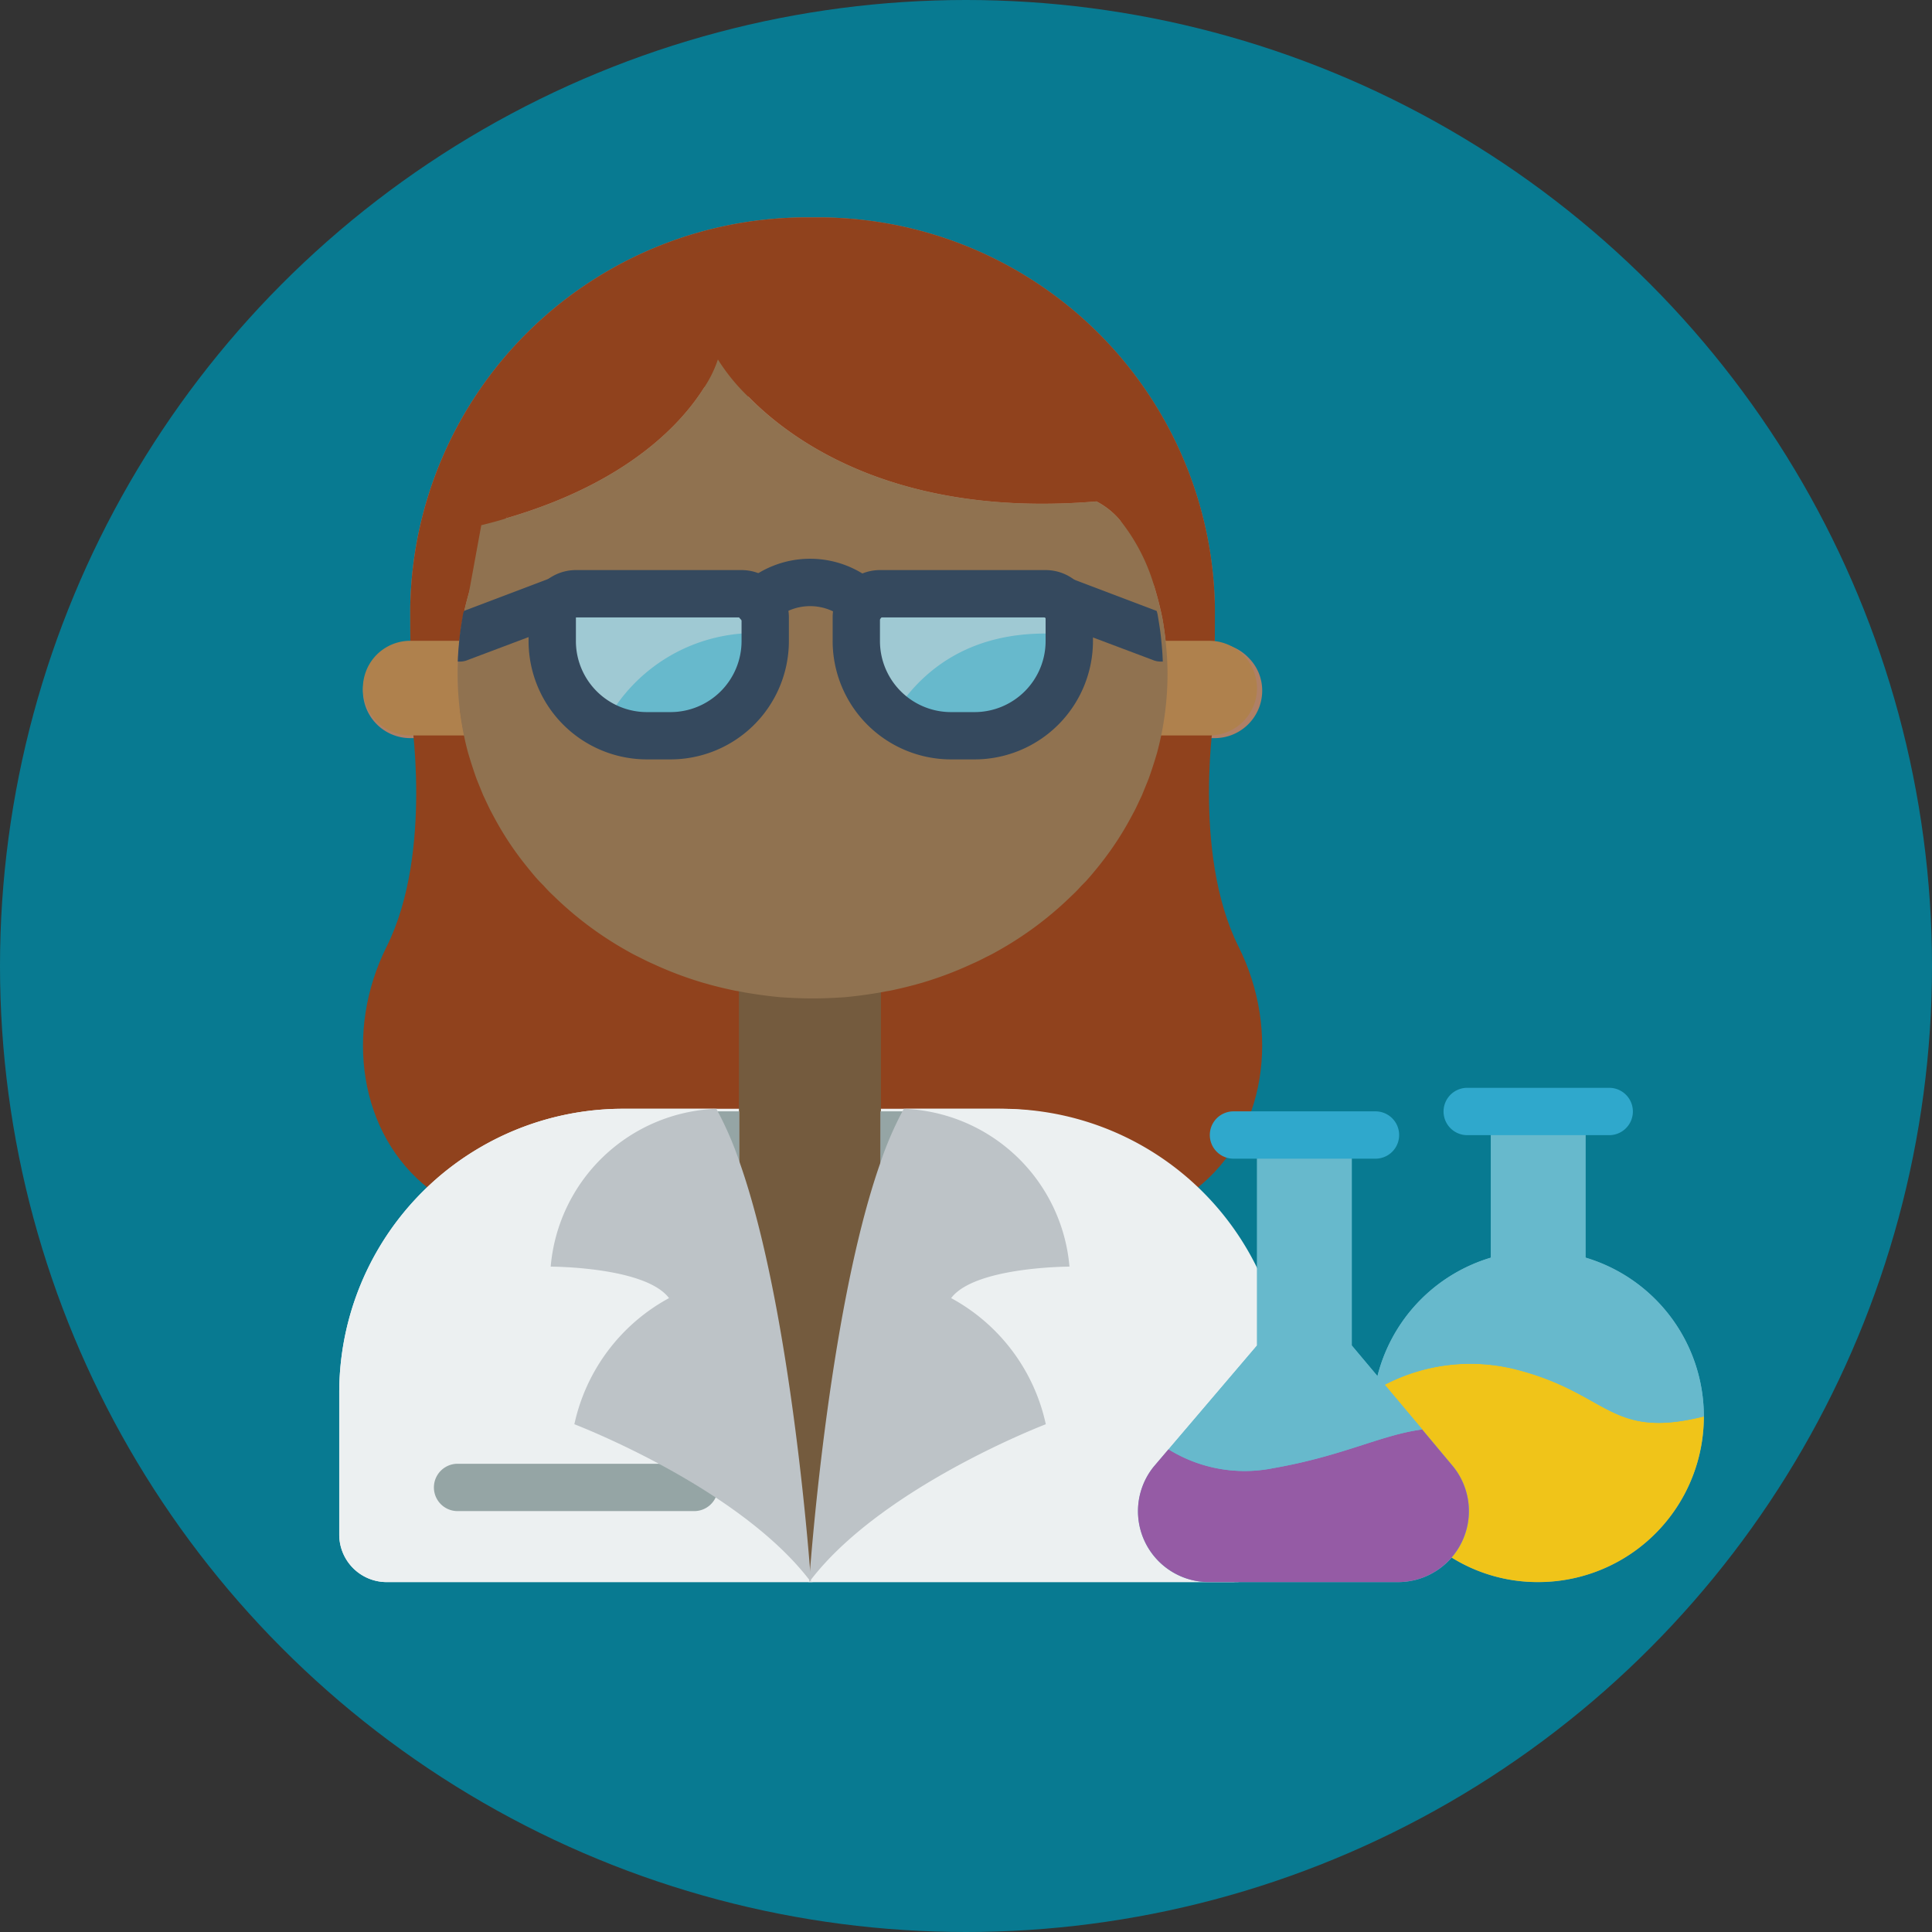 <svg xmlns="http://www.w3.org/2000/svg" width="127.028" height="127.028" viewBox="0 0 127.028 127.028"><rect x="0" y="0" width="127.028" height="127.028" fill="#333333" stroke="none"/><g transform="translate(-1312.484 -2230.828)"><circle cx="63.514" cy="63.514" r="63.514" transform="translate(1312.484 2230.828)" fill="#087a91"/><g transform="translate(1334.781 2245.125)"><path d="M67.045,28.928a3.04,3.04,0,0,0-2.194-.918h-.016c.016-.265.016-2.086.016-2.334A26.073,26.073,0,0,0,38.4,0,26.073,26.073,0,0,0,11.948,25.676c0,.249,0,2.069.015,2.334h-.015a3.112,3.112,0,1,0,0,6.224h3.563C17.658,44.006,27.087,51.35,38.4,51.35s20.741-7.345,22.889-17.116h3.563a3.121,3.121,0,0,0,3.112-3.112A3.041,3.041,0,0,0,67.045,28.928Zm0,0" transform="translate(-7.272 0)" fill="#af8066"/><path d="M64.877,185.395s-1.556,9.336,1.555,15.56c2.77,5.539,1.836,12.323-2.8,15.933H13.218c-4.637-3.61-5.57-10.394-2.8-15.933,3.112-6.224,1.556-15.56,1.556-15.56Zm0,0" transform="translate(-7.295 -153.009)" fill="#90421d"/><g transform="translate(4.676 -0.001)"><path d="M62.414,110.715a2.315,2.315,0,0,0-.156.264h-.016A2.554,2.554,0,0,1,62.414,110.715Zm0,0" transform="translate(-55.941 -91.2)" fill="#90421d"/><path d="M79.4,25.676c0,.249,0,2.069-.016,2.334H76.174c-.047-.56-.14-1.12-.233-1.681-.14-.684-.311-1.354-.514-2.023v-.015A35.373,35.373,0,0,0,73.156,19.9a5.082,5.082,0,0,0-1.54-1.23c-12.837,1.074-19.808-3.75-22.873-6.877a11.545,11.545,0,0,0-2.91-.638c-1.431,2.3-4.964,6.271-13.024,8.62a2.313,2.313,0,0,1,.156-.264,2.552,2.552,0,0,0-.171.264,37.494,37.494,0,0,0-2.334,4.513v.015c-.2.669-.373,1.338-.513,2.023-.094.56-.187,1.12-.233,1.681H26.507c-.015-.265-.015-2.086-.015-2.334A26.073,26.073,0,0,1,52.943,0,26.073,26.073,0,0,1,79.4,25.676Zm0,0" transform="translate(-26.492 0.001)" fill="#90421d"/><path d="M62.414,110.715a2.315,2.315,0,0,0-.156.264h-.016A2.554,2.554,0,0,1,62.414,110.715Zm0,0" transform="translate(-55.941 -91.2)" fill="#90421d"/></g><path d="M43.575,335.465h-24.9A18.666,18.666,0,0,0,.008,354.136v9.336a3.121,3.121,0,0,0,3.112,3.112H59.135l1.618-19.792A18.668,18.668,0,0,0,43.575,335.465Zm0,0" transform="translate(0 -276.86)" fill="#ecf0f1"/><path d="M159.414,288.941v11.795c-3.47,9.9-4.668,27.525-4.668,27.525s-1.2-17.629-4.668-27.525V288.941Zm0,0" transform="translate(-123.79 -238.537)" fill="#745b3e"/><path d="M15.511,165.138H11.948a3.112,3.112,0,1,1,0-6.224h3.221a16.992,16.992,0,0,0-.109,2.007,20.967,20.967,0,0,0,.125,2.209C15.262,163.815,15.371,164.468,15.511,165.138Zm0,0" transform="translate(-7.272 -131.079)" fill="#af814d"/><path d="M313.089,162.026a3.121,3.121,0,0,1-3.112,3.112h-3.563c.14-.669.249-1.323.327-2.007a20.783,20.783,0,0,0,.124-2.209,16.989,16.989,0,0,0-.109-2.007h3.221A3.135,3.135,0,0,1,313.089,162.026Zm0,0" transform="translate(-252.737 -131.079)" fill="#af814d"/><path d="M142.806,335.465v3.594a22.448,22.448,0,0,0-1.556-3.594Zm0,0" transform="translate(-116.494 -276.693)" fill="#95a5a5"/><path d="M204.6,335.465a22.387,22.387,0,0,0-1.556,3.594v-3.594Zm0,0" transform="translate(-167.459 -276.693)" fill="#95a5a5"/><path d="M31.127,366.584H3.12a3.121,3.121,0,0,1-3.112-3.112v-9.336a18.666,18.666,0,0,1,18.672-18.672H24.9a11.357,11.357,0,0,0-10.892,10.378s6.224,0,7.78,2.07a12.42,12.42,0,0,0-6.224,8.293S26.46,360.361,31.127,366.584Zm0,0" transform="translate(0 -276.86)" fill="#ecf0f1"/><path d="M206.185,346.792l-1.618,19.792H176.559c4.668-6.224,15.56-10.378,15.56-10.378a12.42,12.42,0,0,0-6.224-8.293c1.555-2.07,7.78-2.07,7.78-2.07a11.357,11.357,0,0,0-10.892-10.378h6.224A18.668,18.668,0,0,1,206.185,346.792Zm0,0" transform="translate(-145.701 -276.86)" fill="#ecf0f1"/><path d="M192.119,356.206s-10.892,4.155-15.56,10.378c0,0,1.2-17.629,4.668-27.525a22.392,22.392,0,0,1,1.556-3.594,11.357,11.357,0,0,1,10.892,10.378s-6.224,0-7.78,2.07A12.42,12.42,0,0,1,192.119,356.206Zm0,0" transform="translate(-145.655 -276.86)" fill="#bdc3c7"/><path d="M52.436,470.991H36.876a1.556,1.556,0,0,1,0-3.112h15.56a1.556,1.556,0,1,1,0,3.112Zm0,0" transform="translate(-29.088 -385.934)" fill="#95a5a5"/><path d="M403.806,345.252v-9.787h-6.224v9.787a10.9,10.9,0,0,0-7.484,7.9l.249.591,4.575,11.172a10.7,10.7,0,0,0,5.773,1.665,10.894,10.894,0,0,0,3.112-21.333Zm0,0" transform="translate(-321.856 -276.86)" fill="#67b9cc"/><path d="M412.751,434.046a10.884,10.884,0,0,1-10.892,10.892,10.7,10.7,0,0,1-5.773-1.665L391.512,432.1a12.2,12.2,0,0,1,8.791-1.167C406.527,432.49,406.527,435.6,412.751,434.046Zm0,0" transform="translate(-323.021 -355.213)" fill="#f0c419"/><path d="M411.586,355.692c-6.224,1.556-6.224-1.556-12.448-3.112a12.2,12.2,0,0,0-8.791,1.167l-.249-.591a10.9,10.9,0,0,1,7.484-7.9v-9.787h6.224v9.787A10.886,10.886,0,0,1,411.586,355.692Zm0,0" transform="translate(-321.856 -276.86)" fill="#67b9cc"/><path d="M425.8,329.749h-9.336a1.556,1.556,0,1,1,0-3.112H425.8a1.556,1.556,0,0,1,0,3.112Zm0,0" transform="translate(-342.292 -269.41)" fill="#2fa8cc"/><path d="M320.986,366.279l-2.054-2.459L314.3,358.3v-14h-6.224v14l-5.819,6.83-.98,1.152a4.661,4.661,0,0,0,3.641,7.577h12.416a4.667,4.667,0,0,0,3.657-7.577Zm0,0" transform="translate(-247.724 -284.132)" fill="#67b9cc"/><path d="M317.329,465.114H304.913a4.661,4.661,0,0,1-3.641-7.577l.98-1.152a9.491,9.491,0,0,0,6.847,1.245c4.652-.809,7.11-2.194,9.834-2.552l2.054,2.459a4.667,4.667,0,0,1-3.657,7.577Zm0,0" transform="translate(-247.724 -375.39)" fill="#955ba5"/><path d="M328.3,363.82c-2.723.358-5.181,1.743-9.834,2.552a9.491,9.491,0,0,1-6.847-1.245l5.819-6.83v-14h6.224v14Zm0,0" transform="translate(-257.079 -284.132)" fill="#67b9cc"/><path d="M337.849,338.577h-9.336a1.556,1.556,0,1,1,0-3.112h9.336a1.556,1.556,0,1,1,0,3.112Zm0,0" transform="translate(-269.709 -276.691)" fill="#2fa8cc"/><path d="M96.572,366.584c-4.668-6.224-15.559-10.378-15.559-10.378a12.42,12.42,0,0,1,6.224-8.293c-1.556-2.07-7.78-2.07-7.78-2.07a11.357,11.357,0,0,1,10.892-10.378,22.447,22.447,0,0,1,1.556,3.594C95.374,348.955,96.572,366.584,96.572,366.584Zm0,0" transform="translate(-65.546 -276.86)" fill="#bdc3c7"/><path d="M90.824,73.66a19.952,19.952,0,0,1-.684,5.166q-.257.886-.56,1.727c-.015.047-.046.109-.062.156-.125.311-.249.607-.373.918-.156.327-.311.669-.467.98-.14.264-.28.529-.42.778a20.182,20.182,0,0,1-1.634,2.49c-.2.264-.4.514-.622.778-.14.171-.3.357-.452.529-.124.14-.249.264-.389.4a8.679,8.679,0,0,1-.653.669,22.932,22.932,0,0,1-4.917,3.657c-.218.125-.451.249-.684.358-.3.156-.607.311-.934.451a23.739,23.739,0,0,1-3.143,1.2c-.187.063-.389.109-.591.171-.42.109-.84.218-1.276.311-.2.047-.42.093-.638.125-.233.046-.467.093-.685.124-.669.109-1.354.2-2.054.265-.7.046-1.4.078-2.1.078s-1.4-.032-2.1-.078c-.7-.063-1.385-.156-2.054-.265-.218-.031-.452-.078-.685-.124-.218-.032-.436-.078-.638-.125-.436-.094-.856-.2-1.276-.311-.2-.063-.4-.109-.591-.171A23.74,23.74,0,0,1,57,92.72c-.327-.14-.638-.3-.934-.451-.233-.109-.467-.233-.684-.358a22.953,22.953,0,0,1-4.917-3.657,8.806,8.806,0,0,1-.653-.669c-.14-.14-.264-.265-.389-.4-.156-.171-.311-.358-.451-.529-.218-.264-.42-.514-.622-.778a20.184,20.184,0,0,1-1.634-2.49c-.14-.249-.28-.514-.42-.778-.156-.311-.311-.653-.467-.98-.125-.311-.249-.607-.373-.918-.016-.047-.047-.109-.063-.156q-.3-.84-.56-1.727a19.953,19.953,0,0,1-.685-5.166,18.378,18.378,0,0,1,.094-1.867c.031-.311.062-.607.109-.918a9.075,9.075,0,0,1,.14-.9c.109-.545.233-1.073.389-1.6l.824-4.5c.56-.14,1.105-.28,1.634-.451C55.41,61.072,58.942,57.1,60.374,54.8a7.674,7.674,0,0,0,.887-1.82,12.914,12.914,0,0,0,1.992,2.443c3.05,3.112,10.02,7.967,22.9,6.893a5.082,5.082,0,0,1,1.54,1.23c.016,0,.016.015.031.031a12.549,12.549,0,0,1,2.225,4.31c.14.482.264.9.342,1.26.031.171.078.342.125.514a2.684,2.684,0,0,0,.062.311,9.069,9.069,0,0,1,.14.9c.046.311.078.607.109.918A18.38,18.38,0,0,1,90.824,73.66Zm0,0" transform="translate(-36.357 -43.642)" fill="#907250"/><path d="M81.013,141.258H91.9a1.556,1.556,0,0,1,1.556,1.556v1.556a6.224,6.224,0,0,1-6.224,6.224H85.681a6.224,6.224,0,0,1-6.224-6.224v-1.556A1.556,1.556,0,0,1,81.013,141.258Zm0,0" transform="translate(-65.542 -116.521)" fill="#9fc9d3"/><path d="M195.771,141.258h10.892a1.556,1.556,0,0,1,1.556,1.556v1.556a6.224,6.224,0,0,1-6.224,6.224h-1.555a6.224,6.224,0,0,1-6.224-6.224v-1.556A1.556,1.556,0,0,1,195.771,141.258Zm0,0" transform="translate(-160.211 -116.521)" fill="#9fc9d3"/><path d="M156.77,132.577a1.549,1.549,0,0,1-1.042-.4,3.481,3.481,0,0,0-4.809,0,1.556,1.556,0,0,1-2.085-2.31,6.579,6.579,0,0,1,8.978,0,1.556,1.556,0,0,1-1.043,2.711Zm0,0" transform="translate(-122.356 -105.657)" fill="#35495e"/><path d="M51.516,137.658l-6.613,2.49a1.3,1.3,0,0,1-.545.109h-.125v-.015c.016-.452.047-.887.094-1.323.046-.56.14-1.12.233-1.681a1.79,1.79,0,0,1,.078-.311l5.788-2.194a1.561,1.561,0,0,1,1.089,2.925Zm0,0" transform="translate(-36.431 -111.056)" fill="#35495e"/><path d="M270.175,140.241v.015h-.125a1.3,1.3,0,0,1-.545-.109l-6.613-2.49a1.561,1.561,0,0,1,1.089-2.925l5.788,2.194a1.793,1.793,0,0,1,.078.311c.094.56.187,1.12.233,1.681C270.128,139.354,270.159,139.79,270.175,140.241Zm0,0" transform="translate(-216.019 -111.056)" fill="#35495e"/><path d="M109.894,156.021v.5a6.222,6.222,0,0,1-6.224,6.224h-1.556a5.834,5.834,0,0,1-2.707-.638A11.109,11.109,0,0,1,109.894,156.021Zm0,0" transform="translate(-81.993 -128.681)" fill="#67b9cc"/><path d="M219.561,156.269v.4a6.223,6.223,0,0,1-6.224,6.224h-1.555a6.1,6.1,0,0,1-3.8-1.307C209.743,158.712,213.15,155.677,219.561,156.269Zm0,0" transform="translate(-171.562 -128.836)" fill="#67b9cc"/><path d="M79.965,144.878H78.409a7.789,7.789,0,0,1-7.78-7.78v-1.556a3.116,3.116,0,0,1,3.112-3.112H84.633a3.116,3.116,0,0,1,3.112,3.112V137.1A7.789,7.789,0,0,1,79.965,144.878Zm-6.224-9.336V137.1a4.673,4.673,0,0,0,4.668,4.668h1.556a4.673,4.673,0,0,0,4.668-4.668v-1.556Zm0,0" transform="translate(-58.173 -109.245)" fill="#35495e"/><path d="M194.722,144.878h-1.555a7.789,7.789,0,0,1-7.78-7.78v-1.556a3.116,3.116,0,0,1,3.112-3.112h10.892a3.116,3.116,0,0,1,3.112,3.112V137.1A7.789,7.789,0,0,1,194.722,144.878Zm-6.224-9.336V137.1a4.673,4.673,0,0,0,4.668,4.668h1.555a4.673,4.673,0,0,0,4.668-4.668v-1.556Zm0,0" transform="translate(-152.938 -109.245)" fill="#35495e"/></g></g></svg>
